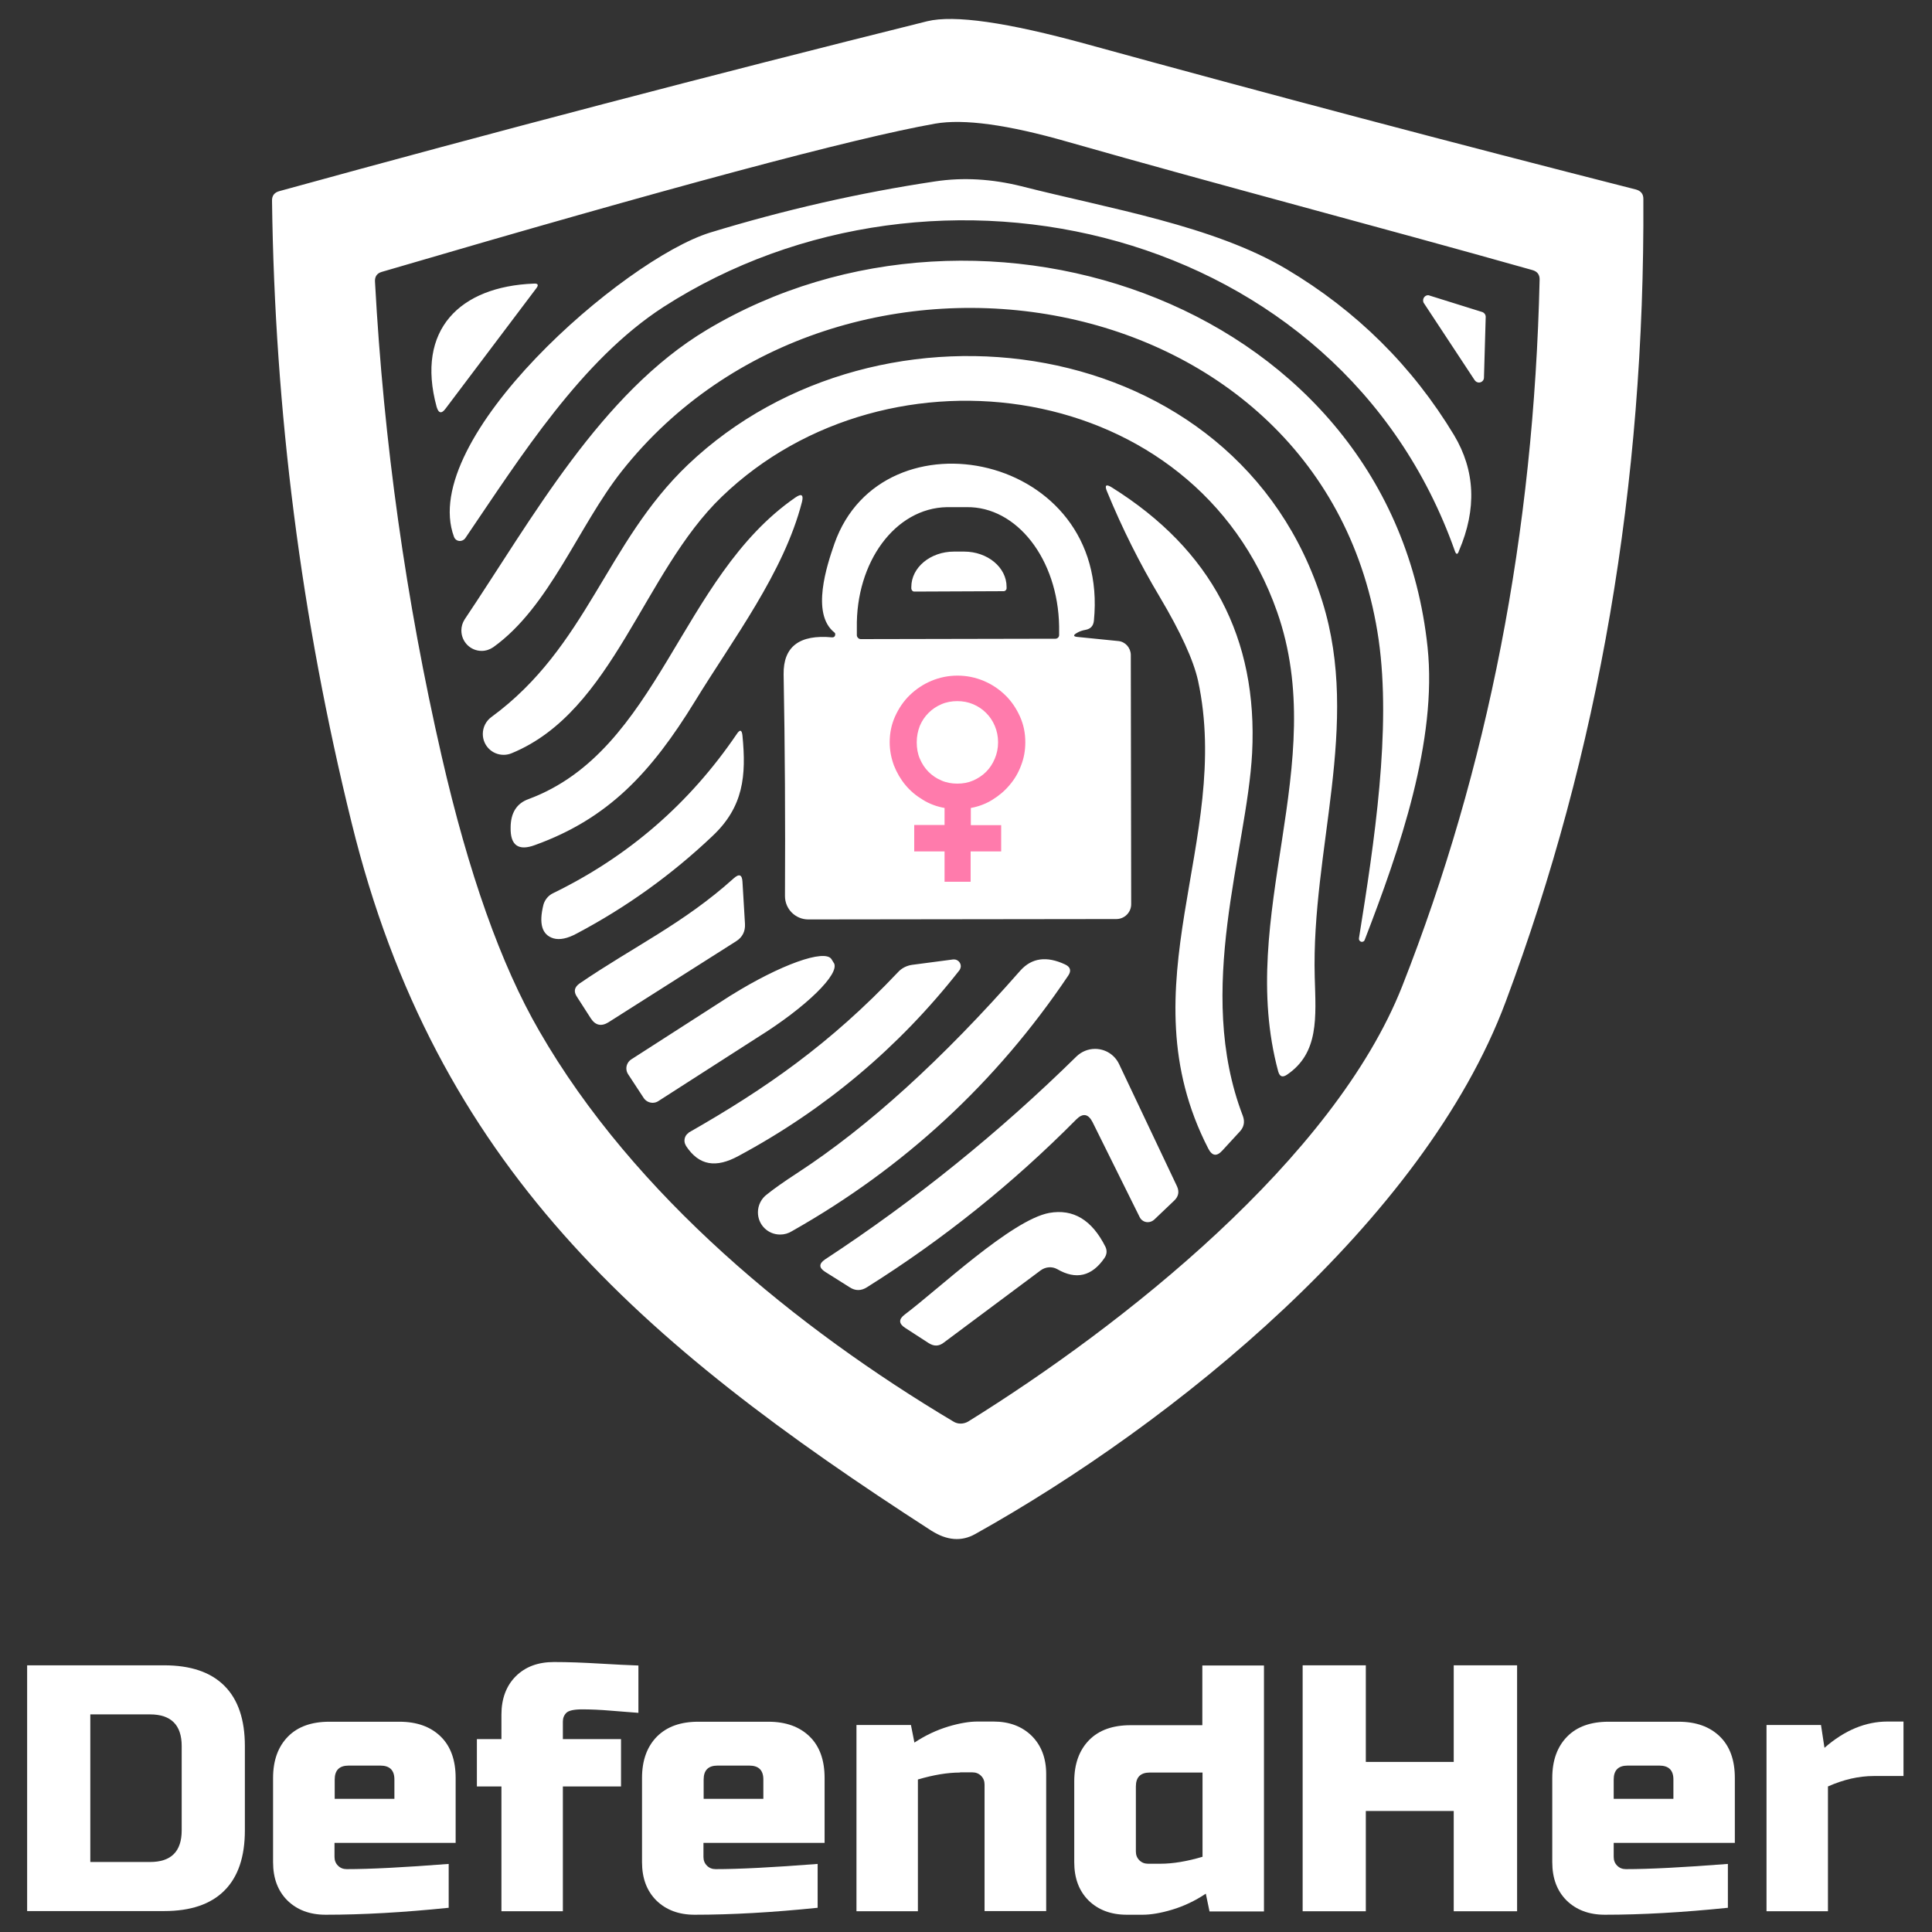 <?xml version="1.0" encoding="utf-8"?>
<!-- Generator: Adobe Illustrator 24.1.1, SVG Export Plug-In . SVG Version: 6.00 Build 0)  -->
<svg version="1.1" id="Layer_1" xmlns="http://www.w3.org/2000/svg" xmlns:xlink="http://www.w3.org/1999/xlink" x="0px" y="0px"
	 viewBox="0 0 1000 1000" style="enable-background:new 0 0 1000 1000;" xml:space="preserve">
<rect x="0" y="0" width="1000" height="1000" fill="#333333" stroke="none"/>
<style type="text/css">
	.st0{clip-path:url(#SVGID_1_);}
	.st1{fill:#FFFFFF;}
	.st2{clip-path:url(#SVGID_2_);}
	.st3{fill-rule:evenodd;clip-rule:evenodd;fill:#FFFFFF;}
	.st4{clip-path:url(#SVGID_3_);}
	.st5{fill:#FF7BAC;}
</style>
<g>
	<defs>
		<rect id="SVGID_7_" x="411.3" y="336.6" width="168.7" height="134"/>
	</defs>
	<clipPath id="SVGID_1_">
		<use xlink:href="#SVGID_7_"  style="overflow:visible;"/>
	</clipPath>
	<g class="st0">
		<path class="st1" d="M411.3,336.6h168.5v134H411.3V336.6z"/>
	</g>
</g>
<g>
	<defs>
		<rect id="SVGID_9_" x="140.7" y="8.9" width="711.7" height="788.5"/>
	</defs>
	<clipPath id="SVGID_2_">
		<use xlink:href="#SVGID_9_"  style="overflow:visible;"/>
	</clipPath>
	<g class="st2">
		<path class="st3" d="M779.3,518.6C736.9,632.1,607.6,736.6,504.8,794c-7.1,4-14.6,3.4-22.7-1.7C331,694.8,225.6,603.2,182,425.9
			c-26.1-105.8-39.8-213.1-41.2-321.9c-0.1-2.7,1.2-4.4,3.9-5.1C256.5,68.1,368.3,38.8,479.9,11c13.9-3.4,41.3,0.5,82.4,11.8
			c94.6,26,189.5,51.1,284.5,75.3c2.5,0.7,3.8,2.3,3.8,4.8C851.4,250.9,827.6,389.5,779.3,518.6z M725.8,510.4
			c44.4-112.8,68.1-234.6,71.1-365.6c0.1-2.6-1.2-4.3-3.7-5c-80.1-22.6-160.6-43.6-240.6-66.4c-31-8.9-53.8-12-68.6-9.4
			c-42.3,7.5-137.7,33.1-286.3,76.7c-2.6,0.7-3.8,2.5-3.6,5.2c4.5,83,16,164.8,34.5,245.5c13.9,60.6,30.7,108,50.5,142.2
			c49.1,85.3,133.8,154.2,214.4,202.2c2.2,1.4,5.2,1.4,7.6,0C581,686.2,690.5,599.9,725.8,510.4z M753,285.1
			c-59.5-168-268.8-216.8-409.6-126.2c-42.5,27.5-73.7,77.2-102.6,119.7c-0.2,0.3-0.5,0.5-0.7,0.7c-1.5,1.1-3.5,0.9-4.6-0.5
			c-0.2-0.3-0.4-0.6-0.5-0.9c-18.9-50.7,87.7-143.6,132.5-157.5c38.3-11.7,77.1-20.6,116.5-26.5c14.5-2.2,29.4-1.3,44.7,2.5
			c45.6,11.6,99.4,20.4,137.2,42.9c36.3,21.6,65.2,50.3,86.7,85.9c11,18.4,11.8,38.3,2.6,59.8C754.5,287.2,753.7,287.2,753,285.1z
			 M713.6,331.2c-27.1-187.9-279.9-228.8-391.8-87.3c-22.5,28.5-37.3,70.2-66.5,91.1c-1.8,1.2-3.8,1.9-6,1.9
			c-5.8,0-10.5-4.7-10.5-10.6c0-2,0.6-4,1.7-5.7c34.9-52,70.4-117,125.4-149.9C509.2,85,720.2,158.6,738.9,334.9
			c5.1,48.3-14.4,104.6-32.5,151.5c-0.2,0.7-0.8,1.1-1.5,1.1c-0.8,0-1.5-0.7-1.5-1.5c0-0.1,0-0.2,0-0.4
			C711.4,435.8,720.2,377.5,713.6,331.2z M277.6,149.2l-46.9,62.2c-2.1,2.9-3.7,2.6-4.7-0.8c-10.9-40,12.1-62.3,50.2-63.8
			C278.5,146.6,278.9,147.5,277.6,149.2z M740,153l27.2,8.5c1.1,0.4,1.8,1.4,1.8,2.5v0l-0.9,31.4c0,1.5-1.2,2.6-2.6,2.6
			c-0.9,0-1.7-0.5-2.2-1.2L737,156.9c-0.3-0.4-0.4-0.9-0.4-1.4c0-1.5,1.2-2.7,2.6-2.7C739.5,152.8,739.7,152.9,740,153z
			 M356.1,240.5c99.3-94.5,284.7-69.2,328.4,71c19.9,63.9-5.8,128.3-4,194.2c0.6,20.9,2.3,39.3-14.4,50.6c-2.3,1.5-3.7,1-4.5-1.7
			c-21.8-80.9,27.2-159-0.6-238c-42.3-120.4-201-142.7-287.4-59.5c-40.7,39.1-56.1,111-108.6,132.7c-1.4,0.6-2.8,0.9-4.3,0.9
			c-6,0-10.8-4.8-10.8-10.8c0-3.5,1.7-6.8,4.5-8.8C304,334.7,313.5,281.1,356.1,240.5z M431.8,327.3c-12.1-9.7-3.8-34.7,0.1-45.9
			c24.8-70.5,142.9-46.9,134.3,39.9c-0.3,2.7-1.7,4.2-4.3,4.7c-1.7,0.3-3.2,0.8-4.5,1.6c-2.1,1.2-1.9,1.9,0.5,2.1l20.9,2.1
			c3.6,0.3,6.4,3.4,6.5,7.1l0.2,129c0,0,0,0.1,0,0.1c0,4.3-3.5,7.7-7.7,7.7l-159.4,0.2c-6.7,0-12.1-5.4-12.1-12.1
			c0.2-38.5,0-76.8-0.7-114.8c-0.2-14.3,8.2-20.7,25.1-19.1c0.1,0,0.1,0,0.2,0c0.8,0,1.4-0.6,1.4-1.4
			C432.4,328,432.2,327.6,431.8,327.3z M445.5,330.8l100.8-0.2c1.1,0,1.9-0.9,1.9-1.9v-4.5c-0.6-34.9-22-62.1-47.9-61.7
			c0,0,0,0-0.1,0l-10.1,0c-26.8,0.5-47.2,28.5-46.6,62.6v3.8C443.6,329.9,444.5,330.8,445.5,330.8z M508.6,397.9
			c5.2-6.8,6.6-14.3,4.4-22.4c-0.9-3.2-2.8-5.5-5.7-7c-5.1-2.7-10.6-3.5-16.4-2.5c-7.9,1.3-13.7,8.2-13.7,16.2
			c0,2.9,0.8,5.8,2.3,8.3l5.5,9.3c1.5,2.6,1.6,5.2,0.3,7.9l-12.7,26.9c-1.6,3.5-0.5,5.2,3.4,5.3l39.9,0.1c3.7,0.1,4.8-1.6,3.3-5
			l-11.8-27.1C506,404.6,506.4,400.8,508.6,397.9L508.6,397.9z M600.3,309c-10.4-17.4-19.5-35.6-27.3-54.6c-1.4-3.3-0.5-4,2.5-2.1
			c51.5,32.2,75.6,78,72.6,137.4c-2.7,50.8-29.9,122.6-4.8,187.9c1.1,3,0.6,5.7-1.5,8l-9.1,9.9c-2.9,3.2-5.3,2.9-7.3-1
			c-43.6-84.7,12.6-159.4-5.3-242.2C617.7,341.6,611.1,327.2,600.3,309z M273.6,413.6c67.7-25.2,78-114.6,138.1-156.1
			c3.2-2.2,4.3-1.4,3.4,2.3c-9.4,36.6-35.7,71-55.4,103.2c-22.6,36.8-44.8,60.7-82.8,74.4c-8.6,3.2-12.8,0.1-12.6-9
			C264.3,420.8,267.4,415.8,273.6,413.6z M473.2,306.2l46.3-0.2c0.8,0,1.5-0.7,1.5-1.5v-0.8c0-10-9.8-18.2-22-18.2h-5.2c0,0,0,0,0,0
			c-12.2,0-22.1,8.2-22.1,18.3v0.9C471.8,305.5,472.4,306.2,473.2,306.2z M286.1,462.4c39.1-19,70.8-46.5,95.2-82.4
			c1.7-2.6,2.7-2.3,3,0.8c2,20.7,0.6,36.8-15.6,52c-21.1,20-44.5,36.8-70.2,50.4c-4.8,2.6-8.8,3.4-12,2.5c-6-1.8-7.7-7.6-5.2-17.5
			C282,465.8,283.7,463.6,286.1,462.4L286.1,462.4z M299.9,509.1c27.9-19.1,53.8-31,79.9-54.5c2.8-2.5,4.3-1.9,4.5,1.8l1.3,21.8
			c0.2,3.9-1.3,6.9-4.6,9L315,529.1c-3.7,2.3-6.8,1.7-9.2-2l-7.2-11.2C296.8,513.2,297.3,511,299.9,509.1z M356.5,586.2
			c39.8-22.7,73.2-45.9,108.3-83c1.8-2,4.4-3.4,7.3-3.8l21.3-2.8c0.1,0,0.2,0,0.4,0c1.9,0,3.5,1.6,3.5,3.5c0,0.7-0.3,1.5-0.7,2.1
			c-31.4,40-69.6,72.1-114.5,96.2c-11.3,6.1-20.2,5.2-27.1-5.4c0,0,0,0,0-0.1c-1.4-2.2-0.7-5.2,1.4-6.5
			C356.4,586.2,356.4,586.2,356.5,586.2L356.5,586.2z M325.1,556c-0.6-0.9-0.9-2-0.9-3c0-1.9,1-3.7,2.6-4.7l51.5-33.1
			c0.1-0.1,0.2-0.1,0.2-0.1c25.2-15.7,48.5-24.1,51.9-18.6l0.8,1.3c0.3,0.6,0.4,0.6,0.4,0.6c3.4,5.5-14.2,22.8-39.4,38.5l-51.4,33
			c-0.9,0.6-1.9,0.9-3,0.9c-1.9,0-3.7-1-4.7-2.6L325.1,556z M412.9,607c36.3-23.7,74.8-58.6,115.2-104.6c5.9-6.6,13.6-7.7,23.2-3.2
			c2.8,1.3,3.3,3.3,1.6,5.8c-37.2,55.3-84.9,99.4-142.9,132.2c-1.9,1.2-4,1.8-6.2,1.8c-6.4,0-11.5-5.1-11.5-11.5
			c0-3.7,1.8-7.2,4.7-9.3C400.2,615.6,405.5,611.8,412.9,607z M557.1,579.4c-32.8,33.1-68.9,62.1-108.4,86.9c-3,1.9-6,1.9-8.9,0
			l-12.7-8c-3.3-2.1-3.3-4.2-0.1-6.4c46.8-30.7,90.2-65.8,130.2-105.1c2.6-2.5,6-3.9,9.6-3.9c5.3,0,10.1,3,12.4,7.8l30,63.3
			c1.3,2.8,0.8,5.3-1.4,7.4l-10.4,9.9c-0.9,0.8-2.1,1.3-3.3,1.3c-1.8,0-3.4-1-4.2-2.6l-24.4-49.2C563.3,576.5,560.5,576,557.1,579.4
			z M538.7,657.5L488.4,695c-2.5,1.9-5,1.9-7.7,0.2l-12.2-7.9c-3.4-2.2-3.4-4.5-0.2-6.9c17.3-13,55.3-49,74.8-52.6
			c12.4-2.2,22.1,3.6,29.1,17.6c0.9,2,0.7,3.9-0.5,5.7c-6.5,9.5-14.7,11.5-24.5,5.8C544.5,655.4,541.2,655.7,538.7,657.5
			L538.7,657.5z"/>
	</g>
</g>
<g>
	<defs>
		<rect id="SVGID_11_" x="460.5" y="349.6" width="70.2" height="106.7"/>
	</defs>
	<clipPath id="SVGID_3_">
		<use xlink:href="#SVGID_11_"  style="overflow:visible;"/>
	</clipPath>
	<g class="st4">
		<path class="st5" d="M474.5,384.2c0,3.1,0.5,6,1.6,8.5c1.1,2.6,2.6,4.9,4.5,6.8c1.9,1.9,4.1,3.4,6.7,4.5c2.5,1.1,5.3,1.6,8.2,1.6
			c3,0,5.7-0.5,8.2-1.6s4.8-2.6,6.7-4.5s3.4-4.2,4.5-6.8c1.1-2.6,1.7-5.4,1.7-8.5c0-3.1-0.6-5.9-1.7-8.5c-1.1-2.6-2.6-4.8-4.5-6.7
			c-1.9-1.9-4.1-3.4-6.7-4.5c-2.6-1.1-5.3-1.6-8.2-1.6c-2.9,0-5.7,0.5-8.2,1.6c-2.6,1.1-4.8,2.6-6.7,4.5c-1.9,1.9-3.4,4.1-4.5,6.7
			C475.1,378.3,474.5,381.1,474.5,384.2z M518.1,440.7h-15.7v15.7h-13.5v-15.7h-15.7V427h15.7v-8.8c-4-0.7-7.8-2.1-11.2-4.2
			c-3.5-2.1-6.5-4.6-9-7.6c-2.5-3-4.5-6.4-6-10.2c-1.4-3.8-2.2-7.8-2.2-12c0-4.7,0.9-9.2,2.8-13.4c1.9-4.2,4.4-7.9,7.6-11
			c3.2-3.1,6.9-5.6,11.2-7.4c4.3-1.8,8.8-2.7,13.5-2.7c4.7,0,9.2,0.9,13.5,2.7c4.3,1.8,8,4.3,11.2,7.4c3.2,3.1,5.7,6.8,7.6,11
			c1.9,4.2,2.8,8.6,2.8,13.4c0,4.2-0.7,8.2-2.2,12c-1.4,3.8-3.4,7.2-6,10.2c-2.5,3-5.5,5.5-8.9,7.6c-3.4,2.1-7.2,3.5-11.1,4.2v8.9
			h15.7V440.7"/>
	</g>
</g>
<g>
	<g transform="translate(76.846, 292.064)">
		<g>
			<path class="st1" d="M8.1,569.9c13.7,0,24.1,3.5,31.2,10.6c7.1,7.1,10.6,17.5,10.6,31.2v43.6c0,13.7-3.5,24.1-10.6,31.2
				c-7.1,7.1-17.5,10.6-31.2,10.6h-70.9V569.9H8.1z M17.2,611.7c0-10.9-5.5-16.4-16.4-16.4h-30.9v76.4H0.8
				c10.9,0,16.4-5.4,16.4-16.4V611.7z"/>
		</g>
	</g>
</g>
<g>
	<g transform="translate(106.241, 292.064)">
		<g>
			<path class="st1" d="M74.2,621.8c-4.8,0-7.2,2.4-7.2,7.2v10h30.9v-10c0-4.8-2.4-7.2-7.3-7.2H74.2z M126,695.4
				c-23.4,2.4-44.6,3.6-63.7,3.6c-8.2,0-14.8-2.5-19.8-7.4c-5-5-7.4-11.6-7.4-19.8v-43.6c0-9.1,2.6-16.2,7.7-21.4s12.3-7.7,21.4-7.7
				h36.3c9.1,0,16.2,2.6,21.4,7.7s7.7,12.3,7.7,21.4v33.6H66.9v7.3c0,1.8,0.6,3.3,1.8,4.5c1.2,1.2,2.7,1.8,4.5,1.8
				c12,0,29.6-0.9,52.8-2.7V695.4z"/>
		</g>
	</g>
</g>
<g>
	<g transform="translate(130.737, 292.064)">
		<g>
			<path class="st1" d="M199.7,594.5c-3.5-0.3-8.2-0.6-14-1.1c-5.8-0.5-10.8-0.7-15.1-0.7c-4.2,0-7,0.6-8.2,1.8
				c-1.2,1.2-1.8,2.7-1.8,4.5v9.1h30.1v24.5h-30.1v64.6h-31.8v-64.6h-12.7v-24.5h12.7v-12.7c0-8.2,2.5-14.9,7.4-19.8
				c5-5,11.6-7.4,19.8-7.4c7.4,0,15.2,0.3,23.5,0.8c8.2,0.5,15,0.8,20.2,1V594.5z"/>
		</g>
	</g>
</g>
<g>
	<g transform="translate(149.109, 292.064)">
		<g>
			<path class="st1" d="M222.3,621.8c-4.8,0-7.2,2.4-7.2,7.2v10h30.9v-10c0-4.8-2.4-7.2-7.3-7.2H222.3z M274.1,695.4
				c-23.4,2.4-44.6,3.6-63.7,3.6c-8.2,0-14.8-2.5-19.8-7.4c-5-5-7.4-11.6-7.4-19.8v-43.6c0-9.1,2.6-16.2,7.7-21.4
				c5.2-5.2,12.3-7.7,21.4-7.7h36.3c9.1,0,16.2,2.6,21.4,7.7s7.7,12.3,7.7,21.4v33.6H215v7.3c0,1.8,0.6,3.3,1.8,4.5
				c1.2,1.2,2.7,1.8,4.5,1.8c12,0,29.6-0.9,52.8-2.7V695.4z"/>
		</g>
	</g>
</g>
<g>
	<g transform="translate(173.605, 292.064)">
		<g>
			<path class="st1" d="M323.3,625.4c-6.4,0-13.7,1.2-21.8,3.6v68.2h-31.8v-96.4h28.2l1.8,9.1c5.7-3.8,11.6-6.5,17.5-8.3
				c6-1.8,11-2.6,15.2-2.6h8.2c8.2,0,14.8,2.5,19.8,7.4c5,5,7.5,11.6,7.5,19.8v70.9H336v-65.5c0-1.8-0.6-3.3-1.8-4.5
				c-1.2-1.2-2.7-1.8-4.5-1.8H323.3z"/>
		</g>
	</g>
</g>
<g>
	<g transform="translate(199.326, 292.064)">
		<g>
			<path class="st1" d="M426.7,697.2l-1.9-9.1c-5.7,3.8-11.5,6.5-17.5,8.3c-6,1.8-11.1,2.6-15.2,2.6h-8.2c-8.2,0-14.8-2.5-19.8-7.4
				c-5-5-7.4-11.6-7.4-19.8v-41.8c0-9.1,2.6-16.2,7.7-21.4s12.3-7.7,21.4-7.7h37.2v-30.9h31.9v127.3H426.7z M401.3,672.6
				c6.4,0,13.7-1.2,21.8-3.6v-43.6h-27.3c-4.8,0-7.2,2.4-7.2,7.2v33.7c0,1.8,0.6,3.3,1.8,4.5c1.2,1.2,2.7,1.8,4.5,1.8H401.3z"/>
		</g>
	</g>
</g>
<g>
	<g transform="translate(225.047, 292.064)">
		<g>
			<path class="st1" d="M560.2,697.2h-32.8v-51.9h-45.5v51.9h-32.7V569.9h32.7v50h45.5v-50h32.8V697.2z"/>
		</g>
	</g>
</g>
<g>
	<g transform="translate(254.85, 292.064)">
		<g>
			<path class="st1" d="M587.6,621.8c-4.8,0-7.2,2.4-7.2,7.2v10h30.9v-10c0-4.8-2.4-7.2-7.3-7.2H587.6z M639.5,695.4
				c-23.4,2.4-44.6,3.6-63.7,3.6c-8.2,0-14.8-2.5-19.8-7.4c-5-5-7.4-11.6-7.4-19.8v-43.6c0-9.1,2.6-16.2,7.7-21.4s12.3-7.7,21.4-7.7
				H614c9.1,0,16.2,2.6,21.4,7.7s7.7,12.3,7.7,21.4v33.6h-62.7v7.3c0,1.8,0.6,3.3,1.8,4.5c1.2,1.2,2.7,1.8,4.5,1.8
				c12,0,29.6-0.9,52.8-2.7V695.4z"/>
		</g>
	</g>
</g>
<g>
	<g transform="translate(279.346, 292.064)">
		<g>
			<path class="st1" d="M690.5,627.2c-7.7,0-15.6,1.8-23.7,5.4v64.6H635v-96.4h28.2l1.8,11.8c10.4-9.1,21.3-13.6,32.7-13.6h8.2v28.2
				H690.5z"/>
		</g>
	</g>
</g>
</svg>
